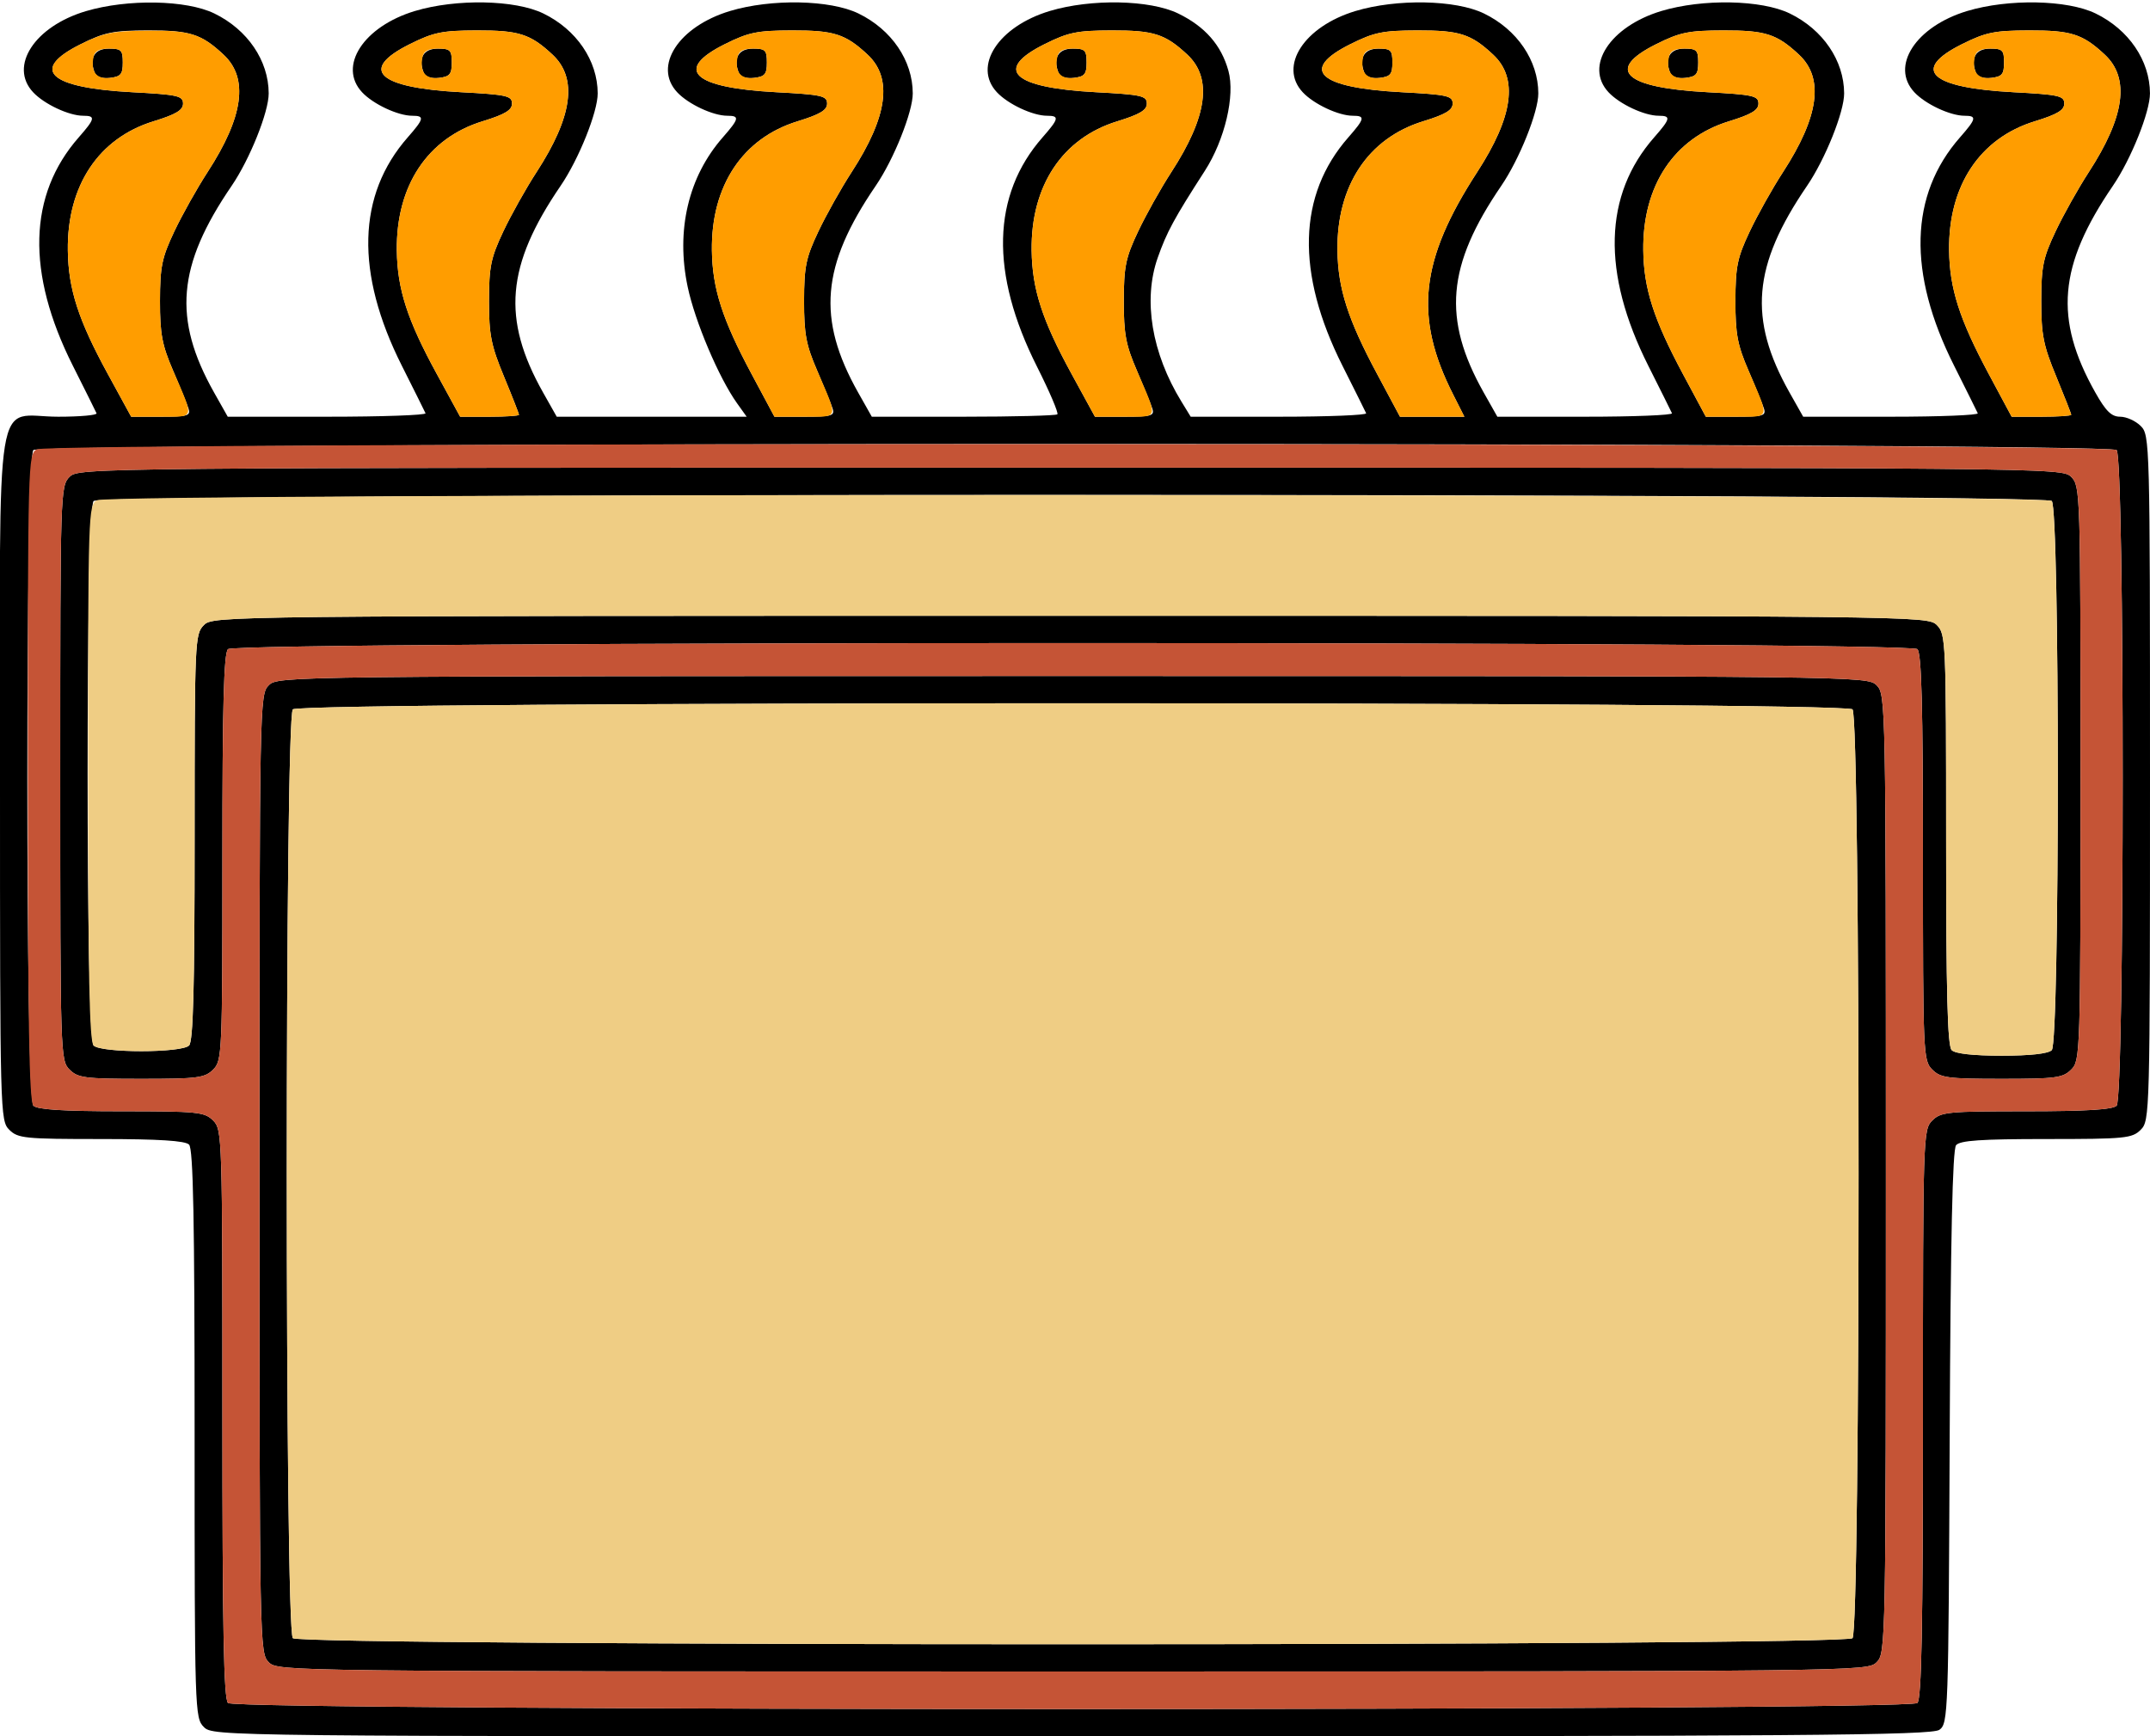<?xml version="1.0" encoding="UTF-8" standalone="no"?>
<!DOCTYPE svg PUBLIC "-//W3C//DTD SVG 1.1//EN"
"http://www.w3.org/Graphics/SVG/1.1/DTD/svg11.dtd">
<svg width="619px" height="500px"
xmlns="http://www.w3.org/2000/svg" version="1.1">
<g transform="translate(0000, 0000) scale(1, 1)">
<path fill="#000000" stroke="none" d="
M 58.70 497.33
C 56.08 494.72 56.03 492.89 56.03 412.93
C 56.03 351.15 55.64 330.81 54.43 329.60
C 53.31 328.48 45.77 328.00 29.08 328.00
C 7.11 328.00 5.14 327.80 2.67 325.33
C 0.05 322.72 0.00 320.89 0.00 224.00
C 0.00 108.35 -1.88 120.00 16.78 120.00
C 23.08 120.00 28.04 119.55 27.79 119.00
C 27.55 118.45 24.48 112.29 20.98 105.33
C 7.52 78.57 8.11 56.12 22.69 39.53
C 27.40 34.16 27.57 33.33 23.97 33.33
C 19.85 33.33 12.73 29.99 9.53 26.56
C 2.51 19.04 9.98 7.59 24.73 3.21
C 36.75 -0.35 53.66 -0.04 61.71 3.88
C 71.27 8.53 77.33 17.45 77.36 26.88
C 77.39 32.21 71.91 45.88 66.68 53.53
C 51.01 76.47 49.71 91.83 61.62 113.00
L 65.57 120.00
L 94.26 120.00
C 110.05 120.00 122.76 119.55 122.51 119.00
C 122.27 118.45 119.20 112.29 115.70 105.33
C 102.24 78.57 102.83 56.12 117.41 39.53
C 122.12 34.16 122.29 33.33 118.69 33.33
C 114.57 33.33 107.44 29.99 104.24 26.56
C 97.24 19.05 104.67 7.63 119.45 3.17
C 131.34 -0.40 148.28 -0.08 156.43 3.88
C 165.98 8.52 172.05 17.45 172.08 26.88
C 172.11 32.21 166.62 45.88 161.39 53.53
C 145.73 76.47 144.42 91.83 156.34 113.00
L 160.29 120.00
L 187.62 120.00
L 214.97 120.00
L 212.19 116.11
C 206.95 108.76 200.08 92.56 197.99 82.61
C 194.54 66.35 198.19 50.83 208.13 39.53
C 212.83 34.16 213.01 33.33 209.41 33.33
C 205.28 33.33 198.16 29.99 194.96 26.56
C 187.95 19.05 195.39 7.63 210.17 3.17
C 222.05 -0.40 239.00 -0.08 247.15 3.88
C 256.70 8.52 262.77 17.45 262.79 26.88
C 262.82 32.21 257.34 45.88 252.11 53.53
C 236.45 76.47 235.14 91.83 247.05 113.00
L 251.00 120.00
L 277.36 120.00
C 291.85 120.00 304.03 119.68 304.42 119.31
C 304.80 118.92 302.18 112.77 298.59 105.64
C 284.99 78.64 285.53 56.20 300.17 39.53
C 304.88 34.16 305.06 33.33 301.46 33.33
C 297.33 33.33 290.21 29.99 287.01 26.56
C 280.00 19.05 287.43 7.63 302.22 3.17
C 314.10 -0.40 331.04 -0.08 339.20 3.88
C 346.95 7.65 351.62 12.99 353.67 20.40
C 355.64 27.55 352.64 40.25 346.87 49.21
C 338.01 62.96 335.93 66.80 333.31 74.23
C 329.04 86.37 331.57 101.67 340.16 115.67
L 342.81 120.00
L 368.29 120.00
C 382.30 120.00 393.57 119.55 393.32 119.00
C 393.08 118.45 390.01 112.29 386.51 105.33
C 373.05 78.57 373.64 56.12 388.22 39.53
C 392.93 34.16 393.11 33.33 389.50 33.33
C 385.38 33.33 378.26 29.99 375.06 26.56
C 368.05 19.05 375.48 7.63 390.26 3.17
C 402.15 -0.40 419.09 -0.08 427.24 3.88
C 436.80 8.52 442.87 17.45 442.89 26.88
C 442.92 32.21 437.44 45.88 432.21 53.53
C 416.54 76.47 415.24 91.83 427.15 113.00
L 431.10 120.00
L 456.46 120.00
C 470.40 120.00 481.62 119.55 481.37 119.00
C 481.13 118.45 478.06 112.29 474.56 105.33
C 461.10 78.57 461.69 56.12 476.27 39.53
C 480.98 34.16 481.15 33.33 477.55 33.33
C 473.43 33.33 466.30 29.99 463.10 26.56
C 456.10 19.05 463.53 7.63 478.31 3.17
C 490.20 -0.40 507.14 -0.08 515.29 3.88
C 524.84 8.52 530.91 17.45 530.94 26.88
C 530.97 32.21 525.48 45.88 520.25 53.53
C 504.59 76.47 503.28 91.83 515.20 113.00
L 519.15 120.00
L 544.51 120.00
C 558.45 120.00 569.67 119.55 569.41 119.00
C 569.17 118.45 566.10 112.29 562.61 105.33
C 549.15 78.57 549.74 56.12 564.32 39.53
C 569.03 34.16 569.20 33.33 565.60 33.33
C 561.48 33.33 554.35 29.99 551.15 26.56
C 544.15 19.05 551.58 7.63 566.36 3.17
C 578.24 -0.40 595.19 -0.08 603.34 3.88
C 612.89 8.52 618.96 17.45 618.99 26.88
C 619.01 32.21 613.53 45.88 608.30 53.53
C 592.64 76.47 591.33 91.83 603.24 113.00
C 606.31 118.44 607.91 120.00 610.42 120.00
C 612.21 120.00 614.86 121.20 616.33 122.67
C 618.95 125.28 619.00 127.11 619.00 224.00
C 619.00 320.89 618.95 322.72 616.33 325.33
C 613.86 327.80 611.89 328.00 589.14 328.00
C 570.41 328.00 564.29 328.41 563.17 329.77
C 562.14 331.00 561.58 356.45 561.33 413.88
C 560.98 493.63 560.89 496.28 558.38 498.11
C 556.17 499.72 519.95 500.00 308.58 500.00
C 63.14 500.00 61.35 499.99 58.70 497.33
M 552.03 490.40
C 553.24 489.19 553.63 468.85 553.63 407.07
C 553.63 327.11 553.68 325.28 556.30 322.67
C 558.77 320.20 560.74 320.00 583.38 320.00
C 600.59 320.00 608.26 319.53 609.39 318.40
C 611.72 316.08 611.72 131.92 609.39 129.60
C 607.06 127.27 11.94 127.27 9.61 129.60
C 7.28 131.92 7.28 316.08 9.61 318.40
C 10.73 319.52 18.26 320.00 34.95 320.00
C 56.92 320.00 58.90 320.20 61.37 322.67
C 63.98 325.28 64.03 327.11 64.03 407.07
C 64.03 468.85 64.42 489.19 65.64 490.40
C 67.97 492.73 549.70 492.73 552.03 490.40
M 54.28 117.67
C 53.88 116.39 51.87 111.44 49.81 106.67
C 46.67 99.40 46.05 96.16 46.06 86.67
C 46.08 76.79 46.60 74.21 50.17 66.67
C 52.43 61.89 56.74 54.21 59.74 49.59
C 70.13 33.59 71.64 22.52 64.35 15.73
C 57.98 9.79 54.67 8.73 42.58 8.76
C 32.59 8.79 30.12 9.29 23.24 12.72
C 8.48 20.09 14.01 25.28 37.99 26.55
C 51.17 27.25 52.70 27.59 52.70 29.83
C 52.70 31.72 50.68 32.93 44.22 34.92
C 28.39 39.77 19.29 53.48 19.53 72.12
C 19.68 83.27 22.56 92.17 31.03 107.67
L 37.77 120.00
L 46.38 120.00
C 53.99 120.00 54.92 119.72 54.28 117.67
M 149.41 119.44
C 149.41 119.12 147.47 114.17 145.10 108.44
C 141.38 99.47 140.78 96.41 140.78 86.67
C 140.80 76.79 141.32 74.23 144.89 66.67
C 147.15 61.89 151.45 54.21 154.46 49.59
C 164.85 33.59 166.36 22.52 159.07 15.73
C 152.70 9.79 149.39 8.73 137.30 8.76
C 127.31 8.79 124.84 9.29 117.96 12.72
C 103.20 20.09 108.73 25.28 132.71 26.55
C 145.89 27.25 147.41 27.59 147.41 29.83
C 147.41 31.72 145.40 32.93 138.94 34.92
C 123.11 39.77 114.01 53.48 114.25 72.12
C 114.39 83.27 117.28 92.17 125.75 107.67
L 132.48 120.00
L 140.96 120.00
C 145.61 120.00 149.41 119.75 149.41 119.44
M 239.72 117.67
C 239.32 116.39 237.30 111.44 235.25 106.67
C 232.10 99.40 231.48 96.16 231.50 86.67
C 231.51 76.79 232.03 74.21 235.61 66.67
C 237.86 61.89 242.17 54.21 245.17 49.59
C 255.56 33.59 257.07 22.52 249.79 15.73
C 243.41 9.79 240.10 8.73 228.02 8.76
C 218.02 8.79 215.56 9.29 208.67 12.72
C 193.92 20.09 199.44 25.28 223.43 26.55
C 236.61 27.25 238.13 27.59 238.13 29.83
C 238.13 31.72 236.11 32.93 229.66 34.92
C 213.82 39.77 204.72 53.48 204.96 72.12
C 205.11 83.09 207.95 91.95 216.37 107.67
L 222.97 120.00
L 231.70 120.00
C 239.41 120.00 240.36 119.72 239.72 117.67
M 331.77 117.67
C 331.37 116.39 329.35 111.44 327.30 106.67
C 324.15 99.40 323.53 96.16 323.55 86.67
C 323.56 76.79 324.08 74.21 327.66 66.67
C 329.91 61.89 334.22 54.21 337.22 49.59
C 347.61 33.59 349.12 22.52 341.84 15.73
C 335.46 9.79 332.15 8.73 320.07 8.76
C 310.07 8.79 307.61 9.29 300.72 12.72
C 285.97 20.09 291.49 25.28 315.48 26.55
C 328.66 27.25 330.18 27.59 330.18 29.83
C 330.18 31.72 328.16 32.93 321.71 34.92
C 305.87 39.77 296.77 53.48 297.01 72.12
C 297.16 83.27 300.04 92.17 308.51 107.67
L 315.25 120.00
L 323.87 120.00
C 331.47 120.00 332.41 119.72 331.77 117.67
M 418.37 113.61
C 407.05 91.29 408.82 74.93 425.27 49.59
C 435.66 33.59 437.17 22.52 429.88 15.73
C 423.51 9.79 420.20 8.73 408.11 8.76
C 398.12 8.79 395.65 9.29 388.77 12.72
C 374.01 20.09 379.54 25.28 403.52 26.55
C 416.70 27.25 418.23 27.59 418.23 29.83
C 418.23 31.72 416.21 32.93 409.75 34.92
C 393.92 39.77 384.82 53.48 385.06 72.12
C 385.21 83.09 388.05 91.95 396.47 107.67
L 403.07 120.00
L 412.34 120.00
L 421.60 120.00
L 418.37 113.61
M 507.86 117.67
C 507.46 116.39 505.45 111.44 503.39 106.67
C 500.24 99.40 499.63 96.16 499.64 86.67
C 499.66 76.79 500.18 74.21 503.75 66.67
C 506.01 61.89 510.31 54.21 513.32 49.59
C 523.71 33.59 525.22 22.52 517.93 15.73
C 511.56 9.79 508.25 8.73 496.16 8.76
C 486.17 8.79 483.70 9.29 476.82 12.72
C 462.06 20.09 467.59 25.28 491.57 26.55
C 504.75 27.25 506.27 27.59 506.27 29.83
C 506.27 31.72 504.26 32.93 497.80 34.92
C 481.97 39.77 472.87 53.48 473.11 72.12
C 473.25 83.09 476.10 91.95 484.51 107.67
L 491.12 120.00
L 499.84 120.00
C 507.55 120.00 508.50 119.72 507.86 117.67
M 596.32 119.44
C 596.32 119.12 594.37 114.17 592.01 108.44
C 588.29 99.47 587.69 96.41 587.69 86.67
C 587.70 76.79 588.22 74.23 591.80 66.67
C 594.05 61.89 598.36 54.21 601.36 49.59
C 611.76 33.59 613.26 22.52 605.98 15.73
C 599.60 9.79 596.29 8.73 584.21 8.76
C 574.22 8.79 571.75 9.29 564.86 12.72
C 550.11 20.09 555.63 25.28 579.62 26.55
C 592.80 27.25 594.32 27.59 594.32 29.83
C 594.32 31.72 592.31 32.93 585.85 34.92
C 570.01 39.77 560.92 53.48 561.16 72.12
C 561.30 83.09 564.14 91.95 572.56 107.67
L 579.17 120.00
L 587.74 120.00
C 592.47 120.00 596.32 119.75 596.32 119.44"/>
<path fill="#000000" stroke="none" d="
M 77.38 478.67
C 74.75 476.04 74.71 474.23 74.71 338.00
C 74.71 201.77 74.75 199.96 77.38 197.33
C 80.02 194.69 81.82 194.67 308.83 194.67
C 535.85 194.67 537.65 194.69 540.29 197.33
C 542.92 199.96 542.96 201.77 542.96 338.00
C 542.96 474.23 542.92 476.04 540.29 478.67
C 537.65 481.31 535.85 481.33 308.83 481.33
C 81.82 481.33 80.02 481.31 77.38 478.67
M 533.35 471.73
C 535.68 469.41 535.68 206.59 533.35 204.27
C 531.02 201.93 86.65 201.93 84.31 204.27
C 81.99 206.59 81.99 469.41 84.31 471.73
C 86.65 474.07 531.02 474.07 533.35 471.73"/>
<path fill="#000000" stroke="none" d="
M 20.01 308.00
C 17.40 305.39 17.34 303.56 17.34 222.67
C 17.34 141.77 17.40 139.95 20.01 137.33
C 22.67 134.68 24.45 134.67 308.17 134.67
C 591.88 134.67 593.67 134.68 596.32 137.33
C 598.94 139.95 598.99 141.77 598.99 222.67
C 598.99 303.56 598.94 305.39 596.32 308.00
C 593.93 310.39 591.88 310.67 576.31 310.67
C 560.74 310.67 558.69 310.39 556.30 308.00
C 553.71 305.41 553.63 303.56 553.63 246.93
C 553.63 203.29 553.23 188.13 552.03 186.93
C 549.70 184.60 67.97 184.60 65.64 186.93
C 64.43 188.13 64.03 203.29 64.03 246.93
C 64.03 303.56 63.95 305.41 61.37 308.00
C 58.97 310.40 56.92 310.67 40.69 310.67
C 24.45 310.67 22.41 310.40 20.01 308.00
M 590.72 302.40
C 593.03 300.09 593.03 146.57 590.72 144.27
C 588.38 141.93 29.28 141.93 26.95 144.27
C 24.64 146.57 24.64 298.76 26.95 301.07
C 29.12 303.24 52.25 303.24 54.43 301.07
C 55.63 299.87 56.03 284.71 56.03 241.07
C 56.03 184.44 56.11 182.59 58.70 180.00
C 61.35 177.35 63.14 177.33 308.17 177.33
C 553.19 177.33 554.98 177.35 557.63 180.00
C 560.22 182.59 560.30 184.44 560.30 241.73
C 560.30 285.89 560.70 301.20 561.90 302.40
C 562.93 303.43 568.13 304.00 576.31 304.00
C 584.49 304.00 589.69 303.43 590.72 302.40"/>
<path fill="#000000" stroke="none" d="
M 27.23 20.84
C 25.63 16.67 27.24 14.00 31.36 14.00
C 34.91 14.00 35.35 14.45 35.35 18.00
C 35.35 21.37 34.78 22.07 31.67 22.43
C 29.34 22.69 27.72 22.12 27.23 20.84"/>
<path fill="#000000" stroke="none" d="
M 121.95 20.84
C 120.34 16.67 121.96 14.00 126.08 14.00
C 129.63 14.00 130.07 14.45 130.07 18.00
C 130.07 21.37 129.50 22.07 126.39 22.43
C 124.05 22.69 122.44 22.12 121.95 20.84"/>
<path fill="#000000" stroke="none" d="
M 212.66 20.84
C 211.06 16.67 212.67 14.00 216.80 14.00
C 220.35 14.00 220.79 14.45 220.79 18.00
C 220.79 21.37 220.21 22.07 217.10 22.43
C 214.77 22.69 213.15 22.12 212.66 20.84"/>
<path fill="#000000" stroke="none" d="
M 304.71 20.84
C 303.11 16.67 304.72 14.00 308.85 14.00
C 312.39 14.00 312.84 14.45 312.84 18.00
C 312.84 21.37 312.26 22.07 309.15 22.43
C 306.82 22.69 305.20 22.12 304.71 20.84"/>
<path fill="#000000" stroke="none" d="
M 392.76 20.84
C 391.16 16.67 392.77 14.00 396.89 14.00
C 400.44 14.00 400.88 14.45 400.88 18.00
C 400.88 21.37 400.31 22.07 397.20 22.43
C 394.87 22.69 393.25 22.12 392.76 20.84"/>
<path fill="#000000" stroke="none" d="
M 480.81 20.84
C 479.20 16.67 480.82 14.00 484.94 14.00
C 488.49 14.00 488.93 14.45 488.93 18.00
C 488.93 21.37 488.36 22.07 485.25 22.43
C 482.91 22.69 481.30 22.12 480.81 20.84"/>
<path fill="#000000" stroke="none" d="
M 568.85 20.84
C 567.25 16.67 568.87 14.00 572.99 14.00
C 576.54 14.00 576.98 14.45 576.98 18.00
C 576.98 21.37 576.40 22.07 573.30 22.43
C 570.96 22.69 569.35 22.12 568.85 20.84"/>
<path fill="#ff9d00" stroke="none" d="
M 31.03 107.67
C 22.56 92.17 19.68 83.27 19.53 72.12
C 19.29 53.48 28.39 39.77 44.22 34.92
C 50.68 32.93 52.70 31.72 52.70 29.83
C 52.70 27.59 51.17 27.25 37.99 26.55
C 14.10 25.28 8.48 20.09 23.09 12.80
C 29.79 9.45 32.42 8.91 42.44 8.83
C 54.70 8.72 57.92 9.73 64.35 15.73
C 71.64 22.52 70.13 33.59 59.74 49.59
C 56.74 54.21 52.43 61.89 50.17 66.67
C 46.60 74.21 46.08 76.79 46.06 86.67
C 46.05 96.16 46.67 99.40 49.81 106.67
C 55.99 120.93 56.23 120.00 46.38 120.00
L 37.77 120.00
L 31.03 107.67
M 35.35 18.00
C 35.35 14.45 34.91 14.00 31.36 14.00
C 28.59 14.00 27.24 14.73 26.92 16.41
C 26.08 20.73 27.77 22.87 31.67 22.43
C 34.78 22.07 35.35 21.37 35.35 18.00"/>
<path fill="#ff9d00" stroke="none" d="
M 125.75 107.67
C 117.28 92.17 114.39 83.27 114.25 72.12
C 114.01 53.48 123.11 39.77 138.94 34.92
C 145.40 32.93 147.41 31.72 147.41 29.83
C 147.41 27.59 145.89 27.25 132.71 26.55
C 108.73 25.28 103.20 20.09 117.96 12.72
C 124.84 9.29 127.31 8.79 137.30 8.76
C 149.39 8.73 152.70 9.79 159.07 15.73
C 166.36 22.52 164.85 33.59 154.46 49.59
C 151.45 54.21 147.15 61.89 144.89 66.67
C 141.32 74.23 140.80 76.79 140.78 86.67
C 140.78 96.41 141.38 99.47 145.10 108.44
C 147.47 114.17 149.41 119.12 149.41 119.44
C 149.41 119.75 145.61 120.00 140.96 120.00
L 132.48 120.00
L 125.75 107.67
M 130.07 18.00
C 130.07 14.45 129.63 14.00 126.08 14.00
C 123.31 14.00 121.96 14.73 121.64 16.41
C 120.80 20.73 122.49 22.87 126.39 22.43
C 129.50 22.07 130.07 21.37 130.07 18.00"/>
<path fill="#ff9d00" stroke="none" d="
M 216.37 107.67
C 207.95 91.95 205.11 83.09 204.96 72.12
C 204.72 53.48 213.82 39.77 229.66 34.92
C 236.11 32.93 238.13 31.72 238.13 29.83
C 238.13 27.59 236.61 27.25 223.43 26.55
C 199.44 25.28 193.92 20.09 208.67 12.72
C 215.56 9.29 218.02 8.79 228.02 8.76
C 240.10 8.73 243.41 9.79 249.79 15.73
C 257.07 22.52 255.56 33.59 245.17 49.59
C 242.17 54.21 237.86 61.89 235.61 66.67
C 232.03 74.21 231.51 76.79 231.50 86.67
C 231.48 96.16 232.10 99.40 235.25 106.67
C 241.42 120.95 241.68 120.00 231.70 120.00
L 222.97 120.00
L 216.37 107.67
M 220.79 18.00
C 220.79 14.45 220.35 14.00 216.80 14.00
C 214.02 14.00 212.67 14.73 212.35 16.41
C 211.51 20.73 213.21 22.87 217.10 22.43
C 220.21 22.07 220.79 21.37 220.79 18.00"/>
<path fill="#ff9d00" stroke="none" d="
M 308.51 107.67
C 300.04 92.17 297.16 83.27 297.01 72.12
C 296.77 53.48 305.87 39.77 321.71 34.92
C 328.16 32.93 330.18 31.72 330.18 29.83
C 330.18 27.59 328.66 27.25 315.48 26.55
C 291.49 25.28 285.97 20.09 300.72 12.72
C 307.61 9.29 310.07 8.79 320.07 8.76
C 332.15 8.73 335.46 9.79 341.84 15.73
C 349.12 22.52 347.61 33.59 337.22 49.59
C 334.22 54.21 329.91 61.89 327.66 66.67
C 324.08 74.21 323.56 76.79 323.55 86.67
C 323.53 96.16 324.15 99.40 327.30 106.67
C 333.47 120.93 333.71 120.00 323.87 120.00
L 315.25 120.00
L 308.51 107.67
M 312.84 18.00
C 312.84 14.45 312.39 14.00 308.85 14.00
C 306.07 14.00 304.72 14.73 304.40 16.41
C 303.56 20.73 305.26 22.87 309.15 22.43
C 312.26 22.07 312.84 21.37 312.84 18.00"/>
<path fill="#ff9d00" stroke="none" d="
M 396.47 107.67
C 388.05 91.95 385.21 83.09 385.06 72.12
C 384.82 53.48 393.92 39.77 409.75 34.92
C 416.21 32.93 418.23 31.72 418.23 29.83
C 418.23 27.59 416.70 27.25 403.52 26.55
C 379.54 25.28 374.01 20.09 388.77 12.72
C 395.65 9.29 398.12 8.79 408.11 8.76
C 420.20 8.73 423.51 9.79 429.88 15.73
C 437.17 22.52 435.66 33.59 425.27 49.59
C 408.82 74.93 407.05 91.29 418.37 113.61
L 421.60 120.00
L 412.34 120.00
L 403.07 120.00
L 396.47 107.67
M 400.88 18.00
C 400.88 14.45 400.44 14.00 396.89 14.00
C 394.12 14.00 392.77 14.73 392.45 16.41
C 391.61 20.73 393.31 22.87 397.20 22.43
C 400.31 22.07 400.88 21.37 400.88 18.00"/>
<path fill="#ff9d00" stroke="none" d="
M 484.51 107.67
C 476.10 91.95 473.25 83.09 473.11 72.12
C 472.87 53.48 481.97 39.77 497.80 34.92
C 504.26 32.93 506.27 31.72 506.27 29.83
C 506.27 27.59 504.75 27.25 491.57 26.55
C 467.59 25.28 462.06 20.09 476.82 12.72
C 483.70 9.29 486.17 8.79 496.16 8.76
C 508.25 8.73 511.56 9.79 517.93 15.73
C 525.22 22.52 523.71 33.59 513.32 49.59
C 510.31 54.21 506.01 61.89 503.75 66.67
C 500.18 74.21 499.66 76.79 499.64 86.67
C 499.63 96.16 500.24 99.40 503.39 106.67
C 509.57 120.95 509.82 120.00 499.84 120.00
L 491.12 120.00
L 484.51 107.67
M 488.93 18.00
C 488.93 14.45 488.49 14.00 484.94 14.00
C 482.17 14.00 480.82 14.73 480.50 16.41
C 479.66 20.73 481.35 22.87 485.25 22.43
C 488.36 22.07 488.93 21.37 488.93 18.00"/>
<path fill="#ff9d00" stroke="none" d="
M 572.56 107.67
C 564.14 91.95 561.30 83.09 561.16 72.12
C 560.92 53.48 570.01 39.77 585.85 34.92
C 592.31 32.93 594.32 31.72 594.32 29.83
C 594.32 27.59 592.80 27.25 579.62 26.55
C 555.63 25.28 550.11 20.09 564.86 12.72
C 571.75 9.29 574.22 8.79 584.21 8.76
C 596.29 8.73 599.60 9.79 605.98 15.73
C 613.26 22.52 611.76 33.59 601.36 49.59
C 598.36 54.21 594.05 61.89 591.80 66.67
C 588.22 74.23 587.70 76.79 587.69 86.67
C 587.69 96.41 588.29 99.47 592.01 108.44
C 594.37 114.17 596.32 119.12 596.32 119.44
C 596.32 119.75 592.47 120.00 587.74 120.00
L 579.17 120.00
L 572.56 107.67
M 576.98 18.00
C 576.98 14.45 576.54 14.00 572.99 14.00
C 570.21 14.00 568.87 14.73 568.55 16.41
C 567.71 20.73 569.40 22.87 573.30 22.43
C 576.40 22.07 576.98 21.37 576.98 18.00"/>
<path fill="#c55436" stroke="none" d="
M 65.64 490.40
C 64.42 489.19 64.03 468.85 64.03 407.07
C 64.03 327.11 63.98 325.28 61.37 322.67
C 58.90 320.20 56.92 320.00 34.95 320.00
C 18.26 320.00 10.73 319.52 9.61 318.40
C 8.39 317.19 8.00 294.35 8.00 223.79
C 8.00 133.17 8.07 130.72 10.58 129.39
C 14.57 127.25 607.26 127.47 609.39 129.60
C 611.72 131.92 611.72 316.08 609.39 318.40
C 608.26 319.53 600.59 320.00 583.38 320.00
C 560.74 320.00 558.77 320.20 556.30 322.67
C 553.68 325.28 553.63 327.11 553.63 407.07
C 553.63 468.85 553.24 489.19 552.03 490.40
C 549.70 492.73 67.97 492.73 65.64 490.40
M 540.29 478.67
C 542.92 476.04 542.96 474.23 542.96 338.00
C 542.96 201.77 542.92 199.96 540.29 197.33
C 537.65 194.69 535.85 194.67 308.83 194.67
C 81.82 194.67 80.02 194.69 77.38 197.33
C 74.75 199.96 74.71 201.77 74.71 338.00
C 74.71 474.23 74.75 476.04 77.38 478.67
C 80.02 481.31 81.82 481.33 308.83 481.33
C 535.85 481.33 537.65 481.31 540.29 478.67
M 61.37 308.00
C 63.95 305.41 64.03 303.56 64.03 246.93
C 64.03 203.29 64.43 188.13 65.64 186.93
C 67.97 184.60 549.70 184.60 552.03 186.93
C 553.23 188.13 553.63 203.29 553.63 246.93
C 553.63 303.56 553.71 305.41 556.30 308.00
C 558.69 310.39 560.74 310.67 576.31 310.67
C 591.88 310.67 593.93 310.39 596.32 308.00
C 598.94 305.39 598.99 303.56 598.99 222.67
C 598.99 141.77 598.94 139.95 596.32 137.33
C 593.67 134.68 591.88 134.67 308.17 134.67
C 24.45 134.67 22.67 134.68 20.01 137.33
C 17.40 139.95 17.34 141.77 17.34 222.67
C 17.34 303.56 17.40 305.39 20.01 308.00
C 22.41 310.40 24.45 310.67 40.69 310.67
C 56.92 310.67 58.97 310.40 61.37 308.00"/>
<path fill="#efcd84" stroke="none" d="
M 84.31 471.73
C 81.99 469.41 81.99 206.59 84.31 204.27
C 86.65 201.93 531.02 201.93 533.35 204.27
C 535.68 206.59 535.68 469.41 533.35 471.73
C 531.02 474.07 86.65 474.07 84.31 471.73"/>
<path fill="#efcd84" stroke="none" d="
M 561.90 302.40
C 560.70 301.20 560.30 285.89 560.30 241.73
C 560.30 184.44 560.22 182.59 557.63 180.00
C 554.98 177.35 553.19 177.33 308.17 177.33
C 63.14 177.33 61.35 177.35 58.70 180.00
C 56.11 182.59 56.03 184.44 56.03 241.07
C 56.03 284.71 55.63 299.87 54.43 301.07
C 52.25 303.24 29.12 303.24 26.95 301.07
C 25.73 299.85 25.35 280.57 25.35 222.45
C 25.35 147.67 25.43 145.39 27.92 144.05
C 31.91 141.92 588.58 142.13 590.72 144.27
C 593.03 146.57 593.03 300.09 590.72 302.40
C 589.69 303.43 584.49 304.00 576.31 304.00
C 568.13 304.00 562.93 303.43 561.90 302.40"/>
</g>
</svg>
